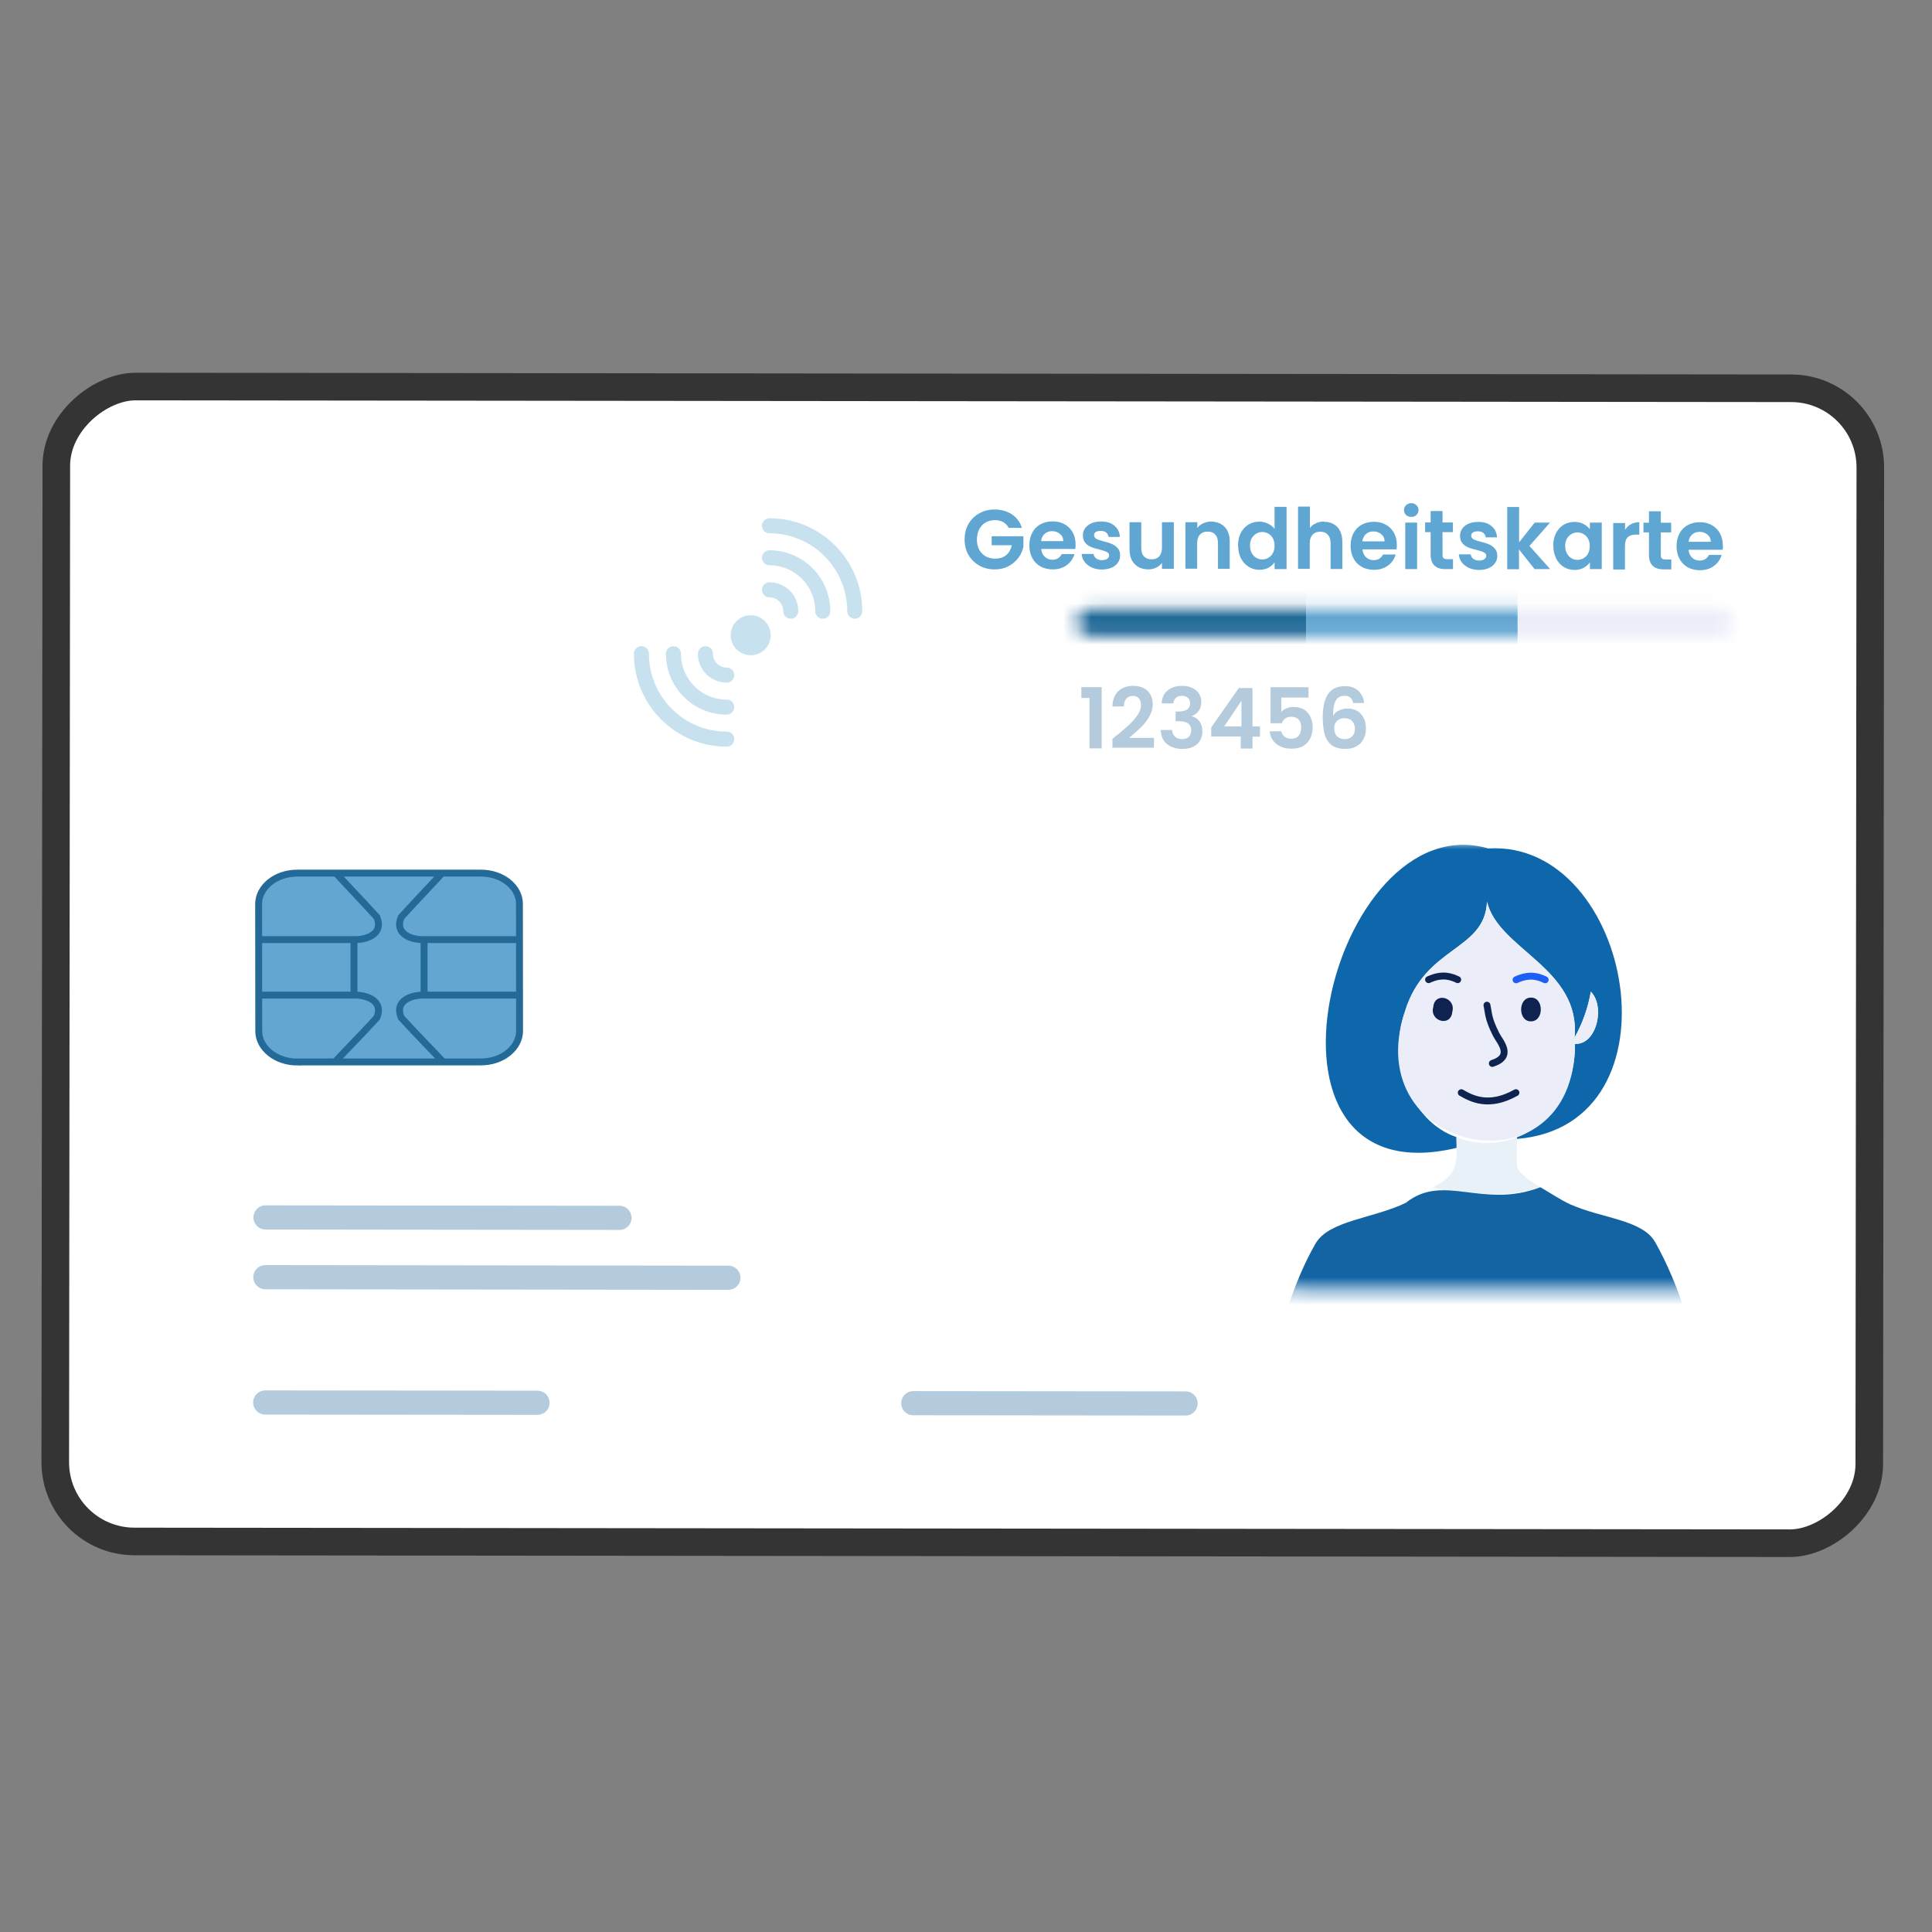 <svg id="Laag_1" xmlns="http://www.w3.org/2000/svg" xmlns:xlink="http://www.w3.org/1999/xlink" viewBox="0 0 140 140" class="h-[8.75rem]"><rect x="0" y="0" width="140" height="140" fill="#808080" stroke="none"/><defs><mask id="mask" x="90.45" y="61.06" width="34.25" height="47.58" maskUnits="userSpaceOnUse"><g id="mask0_27580_23229"><rect x="91.47" y="61.08" width="32.36" height="32.36" transform="translate(30.27 184.83) rotate(-89.94)" style="fill: rgb(217, 217, 217); stroke-width: 0;"></rect></g></mask><mask id="mask-1" x="75.56" y="39.21" width="57.42" height="13.19" maskUnits="userSpaceOnUse"><g id="mask1_27580_23229"><path d="M125.5,45.12c0,.55-.45,1-1,1h-45.49c-.55-.01-1-.46-1-1.01,0-.55.45-1,1-1h45.48c.55.01,1,.46,1,1.01Z" style="fill: rgb(52, 52, 52); fill-rule: evenodd; stroke-width: 0;"></path></g></mask></defs><rect x="27.92" y="4.2" width="83.69" height="131.45" rx="5.74" ry="5.74" transform="translate(-.23 139.61) rotate(-89.94)" style="fill: rgb(255, 255, 255); stroke: rgb(52, 52, 52); stroke-miterlimit: 4; stroke-width: 2;"></rect><path d="M19.24,88.22l25.65.03" style="fill: none; stroke: #B3CBDC; stroke-linecap: round; stroke-width: 1.75px;"></path><path d="M19.22,101.63l19.73.02" style="fill: none; stroke: #B3CBDC; stroke-linecap: round; stroke-width: 1.75px;"></path><path d="M66.18,101.68l19.73.02" style="fill: none; stroke: #B3CBDC; stroke-linecap: round; stroke-width: 1.75px;"></path><path d="M19.23,92.55l33.55.04" style="fill: none; stroke: #B3CBDC; stroke-linecap: round; stroke-width: 1.75px;"></path><path d="M78.36,50.58v-.79s1.47,0,1.47,0v4.44s-.88,0-.88,0v-3.65s-.59,0-.59,0ZM80.94,53.28c.39-.32.7-.59.93-.81.23-.22.42-.45.58-.68.15-.24.23-.47.23-.69,0-.21-.05-.37-.15-.49-.1-.12-.25-.18-.45-.18-.2,0-.36.07-.47.21-.11.13-.17.32-.17.55h-.83c.02-.49.16-.86.43-1.11.28-.25.63-.38,1.05-.38.46,0,.82.12,1.07.37.25.24.37.57.37.97,0,.32-.09.62-.26.91-.17.29-.37.54-.59.75-.22.21-.51.47-.86.77h1.8s0,.71,0,.71h-3.01s0-.64,0-.64l.32-.27ZM84.18,50.97c.02-.41.16-.72.43-.94.27-.22.62-.33,1.05-.33.3,0,.55.05.76.16.21.1.37.24.47.42.11.17.16.37.16.6,0,.26-.07.47-.2.65-.13.17-.29.29-.47.35v.02c.24.07.42.2.55.39.13.19.2.43.2.72,0,.24-.06.46-.17.65-.11.19-.27.34-.49.45-.22.11-.48.16-.78.16-.46,0-.83-.12-1.12-.35-.29-.23-.44-.57-.46-1.02h.83c0,.2.07.36.2.48.13.12.31.18.53.18.21,0,.37-.06.48-.17.11-.12.17-.27.17-.45,0-.24-.08-.42-.23-.52-.15-.11-.39-.16-.72-.16h-.18s0-.7,0-.7h.18c.58,0,.86-.19.87-.58,0-.17-.05-.31-.16-.41-.1-.1-.25-.15-.44-.15-.19,0-.34.05-.44.16-.1.1-.16.23-.18.39h-.83ZM87.77,53.38v-.67s2-2.85,2-2.85h.99s0,2.78,0,2.78h.54s0,.74,0,.74h-.54s0,.86,0,.86h-.85s0-.87,0-.87h-2.13ZM89.96,50.78l-1.25,1.86h1.25s0-1.86,0-1.86ZM94.82,50.55h-1.97s0,1.04,0,1.04c.09-.11.21-.19.37-.26.16-.07.33-.1.51-.1.32,0,.59.07.8.21.21.14.36.33.45.55.09.22.14.45.14.71,0,.47-.13.84-.4,1.13-.26.28-.64.43-1.13.42-.46,0-.83-.12-1.11-.35-.28-.23-.43-.53-.47-.91h.83c.04.16.12.29.24.39.13.1.29.15.49.15.24,0,.42-.07.54-.22.12-.15.18-.35.18-.6,0-.25-.06-.44-.19-.57-.12-.13-.3-.2-.54-.2-.17,0-.31.04-.43.13-.11.09-.2.2-.24.34h-.82s0-2.61,0-2.61h2.75s0,.75,0,.75ZM98.06,50.93c-.04-.17-.11-.3-.21-.38-.1-.09-.24-.13-.43-.13-.28,0-.49.11-.62.34-.13.22-.2.59-.2,1.1.1-.16.24-.29.43-.38.19-.09.39-.14.61-.14.26,0,.5.06.7.17.2.11.36.28.47.5.11.22.17.48.17.78,0,.29-.06.55-.18.77-.11.22-.28.4-.51.52-.22.13-.49.19-.8.19-.42,0-.75-.09-1-.28-.24-.19-.41-.45-.5-.78-.09-.34-.14-.75-.14-1.24,0-.74.13-1.3.39-1.68.26-.38.66-.57,1.21-.57.43,0,.76.12.99.35.24.23.37.52.41.87h-.79ZM97.44,52.04c-.22,0-.4.06-.54.19-.15.13-.22.31-.22.55,0,.24.07.43.2.57.14.14.33.21.58.21.22,0,.39-.07.52-.2.13-.13.2-.31.2-.54,0-.24-.06-.42-.19-.56-.12-.14-.3-.21-.54-.21Z" style="fill: #B3CBDC; stroke-width: 0;"></path><path d="M73.09,38.24c-.1-.18-.23-.31-.4-.41-.17-.09-.37-.14-.6-.14-.25,0-.47.06-.67.17-.19.11-.35.28-.46.49-.11.21-.16.45-.17.73,0,.28.05.53.16.74.11.21.27.37.47.49.2.11.43.17.69.17.32,0,.59-.08.8-.25.21-.17.34-.42.41-.72h-1.46s0-.65,0-.65h2.3s0,.75,0,.75c-.06.3-.18.57-.37.82-.19.25-.43.45-.73.61-.29.15-.62.22-.99.22-.41,0-.78-.09-1.11-.28-.33-.19-.59-.45-.78-.77-.19-.33-.28-.7-.28-1.12,0-.42.09-.79.28-1.12.19-.33.45-.59.78-.77.33-.19.7-.28,1.11-.28.48,0,.9.12,1.25.35.35.23.6.56.73.98h-.98ZM77.94,39.45c0,.12,0,.23-.02.33h-2.47c.02.24.11.43.26.57.15.14.33.21.55.21.32,0,.54-.14.68-.41h.92c-.1.33-.28.59-.56.8-.28.21-.62.31-1.02.31-.32,0-.62-.07-.88-.21-.26-.15-.46-.35-.6-.62-.14-.26-.21-.57-.21-.91,0-.35.07-.66.21-.92.14-.26.34-.47.6-.61.26-.14.55-.21.88-.21.32,0,.61.07.86.21.26.14.45.34.59.59.14.25.21.54.21.87ZM77.05,39.21c0-.22-.08-.39-.24-.52-.15-.13-.34-.2-.57-.2-.21,0-.39.06-.54.19-.14.13-.23.3-.26.53h1.6ZM79.85,41.27c-.28,0-.52-.05-.74-.15-.22-.1-.39-.24-.52-.41-.13-.17-.19-.36-.21-.57h.86c.02.13.08.24.19.32.11.09.25.13.42.13.16,0,.29-.03.38-.1.09-.06.14-.15.14-.25,0-.11-.06-.19-.17-.24-.11-.06-.29-.12-.53-.18-.25-.06-.46-.12-.62-.19-.16-.07-.3-.16-.41-.3-.11-.13-.17-.31-.17-.54,0-.19.05-.36.16-.51.11-.15.26-.28.46-.36.2-.09.44-.13.71-.13.4,0,.72.1.96.31.24.2.37.47.39.81h-.82c-.01-.13-.07-.24-.17-.32-.1-.08-.23-.12-.4-.12-.15,0-.27.03-.36.08-.08.06-.12.14-.12.24,0,.11.06.2.17.26.11.06.29.12.53.18.24.06.44.12.6.19.16.07.29.17.41.3.12.13.18.31.18.54,0,.19-.06.37-.17.52-.11.15-.26.28-.46.36-.2.08-.43.13-.7.13ZM85.06,37.85v3.37s-.86,0-.86,0v-.43c-.11.15-.25.26-.43.35-.17.08-.37.12-.57.12-.26,0-.5-.06-.7-.17-.2-.11-.36-.28-.48-.49-.11-.22-.17-.48-.17-.78v-1.98s.85,0,.85,0v1.86c0,.27.06.48.2.62.13.14.32.21.55.21.24,0,.42-.07.55-.21.13-.15.2-.35.2-.62v-1.86s.86,0,.86,0ZM87.77,37.8c.4,0,.73.13.97.38.25.25.37.61.37,1.06v1.98s-.85,0-.85,0v-1.86c0-.27-.06-.47-.2-.62-.13-.15-.32-.22-.55-.22-.24,0-.42.07-.56.22-.13.14-.2.35-.2.61v1.86s-.85,0-.85,0v-3.37s.86,0,.86,0v.42c.11-.15.26-.26.43-.34.18-.08.37-.13.58-.13ZM89.71,39.53c0-.34.07-.64.2-.91.14-.26.33-.47.56-.61.24-.14.5-.21.79-.21.22,0,.43.05.63.15.2.09.36.22.47.38v-1.6s.87,0,.87,0v4.51s-.87,0-.87,0v-.5c-.11.17-.25.3-.44.4-.19.1-.41.15-.66.15-.28,0-.54-.07-.78-.22-.24-.15-.42-.35-.56-.62-.13-.27-.2-.57-.2-.92ZM92.36,39.54c0-.21-.04-.38-.12-.53-.08-.15-.19-.26-.33-.34-.14-.08-.29-.12-.44-.12-.16,0-.3.04-.44.12-.13.08-.24.19-.33.34-.08.15-.12.32-.12.52,0,.2.04.38.12.54.09.15.19.27.33.35.14.08.28.12.44.12.16,0,.31-.04.44-.12.14-.08.25-.19.33-.34.08-.15.12-.33.12-.54ZM95.96,37.81c.26,0,.48.06.68.17.2.11.35.27.46.49.11.22.17.48.17.78v1.98s-.85,0-.85,0v-1.86c0-.27-.06-.47-.2-.62-.13-.15-.32-.22-.55-.22-.24,0-.42.07-.56.22-.13.14-.2.35-.2.61v1.86s-.85,0-.85,0v-4.51s.86,0,.86,0v1.55c.11-.15.25-.26.44-.34.18-.09.39-.13.61-.13ZM101.22,39.48c0,.12,0,.23-.02.33h-2.47c.02.24.11.43.26.57.15.14.33.21.55.21.32,0,.54-.14.68-.41h.92c-.1.33-.28.59-.56.8-.28.21-.62.31-1.02.31-.32,0-.62-.07-.88-.21-.26-.15-.46-.35-.6-.62-.14-.26-.21-.57-.21-.91,0-.35.07-.66.21-.92.14-.26.34-.47.6-.61.26-.14.55-.21.88-.21.32,0,.61.07.86.21.26.14.45.34.59.59.14.25.21.54.21.87ZM100.33,39.23c0-.22-.08-.39-.24-.52-.15-.13-.34-.2-.57-.2-.21,0-.39.06-.54.19-.14.13-.23.3-.26.53h1.6ZM102.27,37.46c-.15,0-.28-.05-.38-.14-.1-.1-.15-.22-.15-.36s.05-.26.15-.35c.1-.1.23-.15.38-.15.15,0,.27.05.37.15.1.09.15.21.15.35,0,.14-.05.26-.15.36-.1.09-.22.14-.37.14ZM102.69,37.87v3.37s-.86,0-.86,0v-3.37s.86,0,.86,0ZM104.53,38.57v1.63c0,.11.02.2.08.25.06.05.15.07.28.07h.4s0,.72,0,.72h-.54c-.72,0-1.08-.35-1.08-1.05v-1.63s-.4,0-.4,0v-.7s.4,0,.4,0v-.83s.86,0,.86,0v.83s.75,0,.75,0v.7s-.76,0-.76,0ZM107.18,41.3c-.28,0-.52-.05-.74-.15-.22-.1-.39-.24-.52-.41-.13-.17-.19-.36-.21-.57h.86c.02.13.08.24.19.32.11.09.25.13.42.13.16,0,.29-.03.38-.1.09-.06.14-.15.14-.25,0-.11-.06-.19-.17-.24-.11-.06-.29-.12-.53-.18-.25-.06-.46-.12-.62-.19-.16-.07-.3-.16-.41-.3-.11-.13-.17-.31-.17-.54,0-.19.05-.36.16-.51.11-.15.26-.28.46-.36.2-.09.44-.13.71-.13.4,0,.72.1.96.31.24.2.37.47.39.81h-.82c-.01-.13-.07-.24-.17-.32-.1-.08-.23-.12-.4-.12-.15,0-.27.03-.36.08-.08.06-.12.14-.12.24,0,.11.06.2.17.26.11.06.29.12.53.18.24.06.44.12.6.19.16.07.29.17.41.3.12.13.18.31.18.54,0,.19-.06.37-.17.52-.11.15-.26.28-.46.36-.2.09-.43.13-.7.13ZM111.21,41.25l-1.14-1.44v1.44s-.85,0-.85,0v-4.51s.86,0,.86,0v2.56s1.13-1.43,1.13-1.43h1.11s-1.49,1.69-1.49,1.69l1.5,1.68h-1.11ZM112.55,39.55c0-.34.07-.64.2-.91.14-.26.32-.47.55-.61.24-.14.5-.21.79-.21.25,0,.47.05.66.15.19.1.34.23.46.38v-.48h.86s0,3.37,0,3.37h-.86s0-.49,0-.49c-.11.16-.26.29-.46.4-.19.1-.41.15-.66.15-.28,0-.54-.07-.78-.22-.23-.15-.42-.35-.55-.62-.13-.27-.2-.57-.2-.92ZM115.2,39.57c0-.21-.04-.38-.12-.53-.08-.15-.19-.26-.33-.34-.14-.08-.29-.12-.44-.12-.16,0-.3.04-.44.12-.13.08-.24.19-.33.34-.08.15-.12.32-.12.52,0,.2.04.38.12.54.09.15.19.27.33.35.14.08.28.12.44.12.16,0,.31-.04.44-.12.14-.08.25-.19.33-.34.08-.15.12-.33.12-.54ZM117.75,38.41c.11-.18.25-.32.43-.42.18-.1.38-.15.61-.15v.9s-.23,0-.23,0c-.27,0-.47.06-.61.19-.13.13-.2.34-.2.66v1.68s-.85,0-.85,0v-3.37s.86,0,.86,0v.52ZM120.35,38.59v1.63c0,.11.02.2.08.25.06.05.15.07.28.07h.4s0,.72,0,.72h-.54c-.72,0-1.08-.35-1.08-1.05v-1.63s-.4,0-.4,0v-.7s.4,0,.4,0v-.83s.86,0,.86,0v.83s.75,0,.75,0v.7s-.76,0-.76,0ZM124.85,39.51c0,.12,0,.23-.02.33h-2.47c.02.24.11.43.25.57.15.14.34.21.55.21.32,0,.54-.14.68-.41h.92c-.1.33-.28.59-.56.8-.28.21-.62.31-1.02.31-.32,0-.62-.07-.88-.21-.26-.15-.46-.35-.6-.62-.14-.26-.21-.57-.21-.91,0-.35.07-.66.21-.92.14-.26.34-.47.6-.61.26-.14.55-.21.88-.21.32,0,.61.07.86.21.25.14.45.34.59.59.14.25.21.54.21.87ZM123.97,39.26c0-.22-.08-.39-.24-.52-.15-.13-.34-.2-.57-.2-.21,0-.39.06-.54.19-.14.13-.23.3-.26.53h1.6Z" style="fill: #5FA6D2; stroke-width: 0;"></path><g style="mask: url(&quot;#mask&quot;);"><path d="M112.7,86.68s.08.05.11.07c-.04-.02-.08-.05-.11-.07Z" style="fill: #E8F1F8; stroke-width: 0;"></path><path d="M112.99,86.85s0,0,0,0c0,0,0,0,0,0Z" style="fill: #E8F1F8; stroke-width: 0;"></path><path d="M102.78,86.65s.09-.05.13-.08c-.05.03-.09.05-.13.08Z" style="fill: #E8F1F8; stroke-width: 0;"></path><path d="M102.99,86.53s.03-.02.04-.03c-.01,0-.03.02-.04.03Z" style="fill: #E8F1F8; stroke-width: 0;"></path><path d="M109.93,82.53v-.12c2.6-.97,4.25-3.7,4.2-6.77,1.58.07,2.21-2.71,1.15-3.78-.19,1.11-.57,2.24-1.18,3.34.47-5.05-5.51-6.38-6.34-9.85-.17,3.58-4.5,3.19-5.95,7.96-1.26,3.38.37,7.97,3.74,9.09v.78c-16.16,3.85-9.11-24.99,2.29-21.7,10.46-.64,14.28,20.04,2.1,21.05Z" style="fill: #0E67AB; stroke-width: 0;"></path><path d="M109.92,84.41v-2.01c-1.31.57-3.08.57-4.39,0,.06,1.61.23,2.74-1.71,3.63,0,0,0,0,0,0,1.68.52,4.82.92,7.79,0-.86-.53-1.69-1.12-1.69-1.62Z" style="fill: #E8F1F8; stroke-width: 0;"></path><path d="M113.82,87.29c-.78-.36-1.45-.83-2.2-1.26-4.21,1.61-7-1.06-9.75,1.13-2.31,1.13-5.57,1.27-6.54,2.95-3.32,5.73-4.61,16.02-4.88,18.49h4.91s2.47-8.26,2.47-8.26c0,0,1.18,4.26,1.57,8.26l16.65.02c.2-2.4.72-5,1.62-7.7.59,1.31,1.85,5.53,2.46,7.71h4.57c-.22-2.78-1.21-12.34-4.76-18.62-.92-1.63-3.87-1.72-6.13-2.73Z" style="fill: #1464A4; stroke-width: 0;"></path><path d="M115.79,73.58c-.09,1.07-.68,2.12-1.66,2.06-.04,11.12-15.76,8.03-12.33-2.33,1.45-4.78,5.79-4.38,5.95-7.96.83,3.46,6.82,4.8,6.34,9.85.61-1.1,1-2.22,1.18-3.34.44.45.57,1.11.51,1.72h0Z" style="fill: #EBEEF9; stroke-width: 0;"></path><path d="M105.24,73.32c.29-1.04-1.28-1.48-1.38-.35-.29,1.04,1.28,1.48,1.38.35Z" style="fill: rgb(15, 35, 80); stroke-width: 0;"></path><path d="M110.94,72.29c-.95-.01-.95,1.74,0,1.72.95.01.95-1.74,0-1.72Z" style="fill: rgb(15, 35, 80); stroke-width: 0;"></path><path d="M107.75,72.84c.13.57.06.92.66,2.11.26.53,1.32,1.59-.27,2.11" style="fill: none; stroke: rgb(15, 35, 80); stroke-linecap: round; stroke-width: 0.5px;"></path><path d="M105.89,79.18c.73.42,1.98,1.11,3.96,0" style="fill: none; stroke: rgb(15, 35, 80); stroke-linecap: round; stroke-width: 0.5px;"></path><path d="M105.63,70.99c-.39-.18-1.06-.49-2.11,0" style="fill: none; stroke: rgb(15, 35, 80); stroke-linecap: round; stroke-width: 0.5px;"></path><path d="M111.97,71c-.39-.18-1.06-.49-2.11,0" style="fill: none; stroke: rgb(29, 94, 245); stroke-linecap: round; stroke-width: 0.5px;"></path></g><path d="M55.76,38.1c3.42,0,6.18,2.78,6.18,6.19" style="fill: none; stroke: #C7E2EE; stroke-linecap: round; stroke-linejoin: round; stroke-width: 1.09px;"></path><path d="M55.76,40.42c2.14,0,3.86,1.74,3.86,3.87" style="fill: none; stroke: #C7E2EE; stroke-linecap: round; stroke-linejoin: round; stroke-width: 1.09px;"></path><path d="M55.76,42.74c.85,0,1.55.69,1.54,1.55" style="fill: none; stroke: #C7E2EE; stroke-linecap: round; stroke-linejoin: round; stroke-width: 1.09px;"></path><path d="M55.85,46.03c0,.8-.65,1.45-1.45,1.45-.8,0-1.45-.65-1.45-1.45,0-.8.65-1.45,1.45-1.45.8,0,1.45.65,1.45,1.45Z" style="fill: #C7E2EE; stroke-width: 0;"></path><path d="M52.66,53.56c-3.42,0-6.18-2.78-6.18-6.19" style="fill: none; stroke: #C7E2EE; stroke-linecap: round; stroke-linejoin: round; stroke-width: 1.09px;"></path><path d="M52.66,51.24c-2.14,0-3.86-1.74-3.86-3.87" style="fill: none; stroke: #C7E2EE; stroke-linecap: round; stroke-linejoin: round; stroke-width: 1.09px;"></path><path d="M52.66,48.92c-.85,0-1.55-.69-1.54-1.55" style="fill: none; stroke: #C7E2EE; stroke-linecap: round; stroke-linejoin: round; stroke-width: 1.09px;"></path><g style="mask: url(&quot;#mask-1&quot;);"><path d="M109.98,39.25l23,.03v13.13s-23.01-.03-23.01-.03v-13.13Z" style="fill: #EBEEF9; stroke-width: 0;"></path><path d="M109.98,39.25l-15.33-.02v13.13s15.32.02,15.32.02v-13.13Z" style="fill: #63A6D2; stroke-width: 0;"></path><path d="M75.58,39.21l19.07.02v13.13s-19.09-.02-19.09-.02v-13.13Z" style="fill: #236A98; stroke-width: 0;"></path></g><path d="M21.55,63.27h13.28c1.6-.01,2.81,1.04,2.81,2.22h0s.01,9.22.01,9.22h0c0,1.19-1.21,2.24-2.8,2.24h-13.29s0,.01,0,.01c-1.6,0-2.81-1.05-2.81-2.23h0s-.01-9.22-.01-9.22h0c0-1.19,1.2-2.24,2.8-2.24Z" style="fill: #63A6D2; stroke: #236A98; stroke-width: 0.5px;"></path><path d="M18.89,72.11h6.93c.71.02,2,.38,1.49,1.63-1.19,1.31-2.82,2.95-3.07,3.25" style="fill: none; stroke: #236A98; stroke-width: 0.5px;"></path><path d="M18.89,68.09h6.93c.71-.02,2-.38,1.49-1.63-1.19-1.31-2.72-2.9-2.97-3.2" style="fill: none; stroke: #236A98; stroke-width: 0.5px;"></path><path d="M25.65,68.13v3.98" style="fill: none; stroke: #236A98; stroke-width: 0.5px;"></path><path d="M37.49,72.11h-6.93c-.71.02-2,.38-1.49,1.63,1.19,1.31,2.82,2.95,3.07,3.25" style="fill: none; stroke: #236A98; stroke-width: 0.5px;"></path><path d="M37.49,68.09h-6.93c-.71-.02-2-.38-1.49-1.63,1.19-1.31,2.72-2.9,2.97-3.2" style="fill: none; stroke: #236A98; stroke-width: 0.5px;"></path><path d="M30.73,68.13v3.98" style="fill: none; stroke: #236A98; stroke-width: 0.5px;"></path></svg>